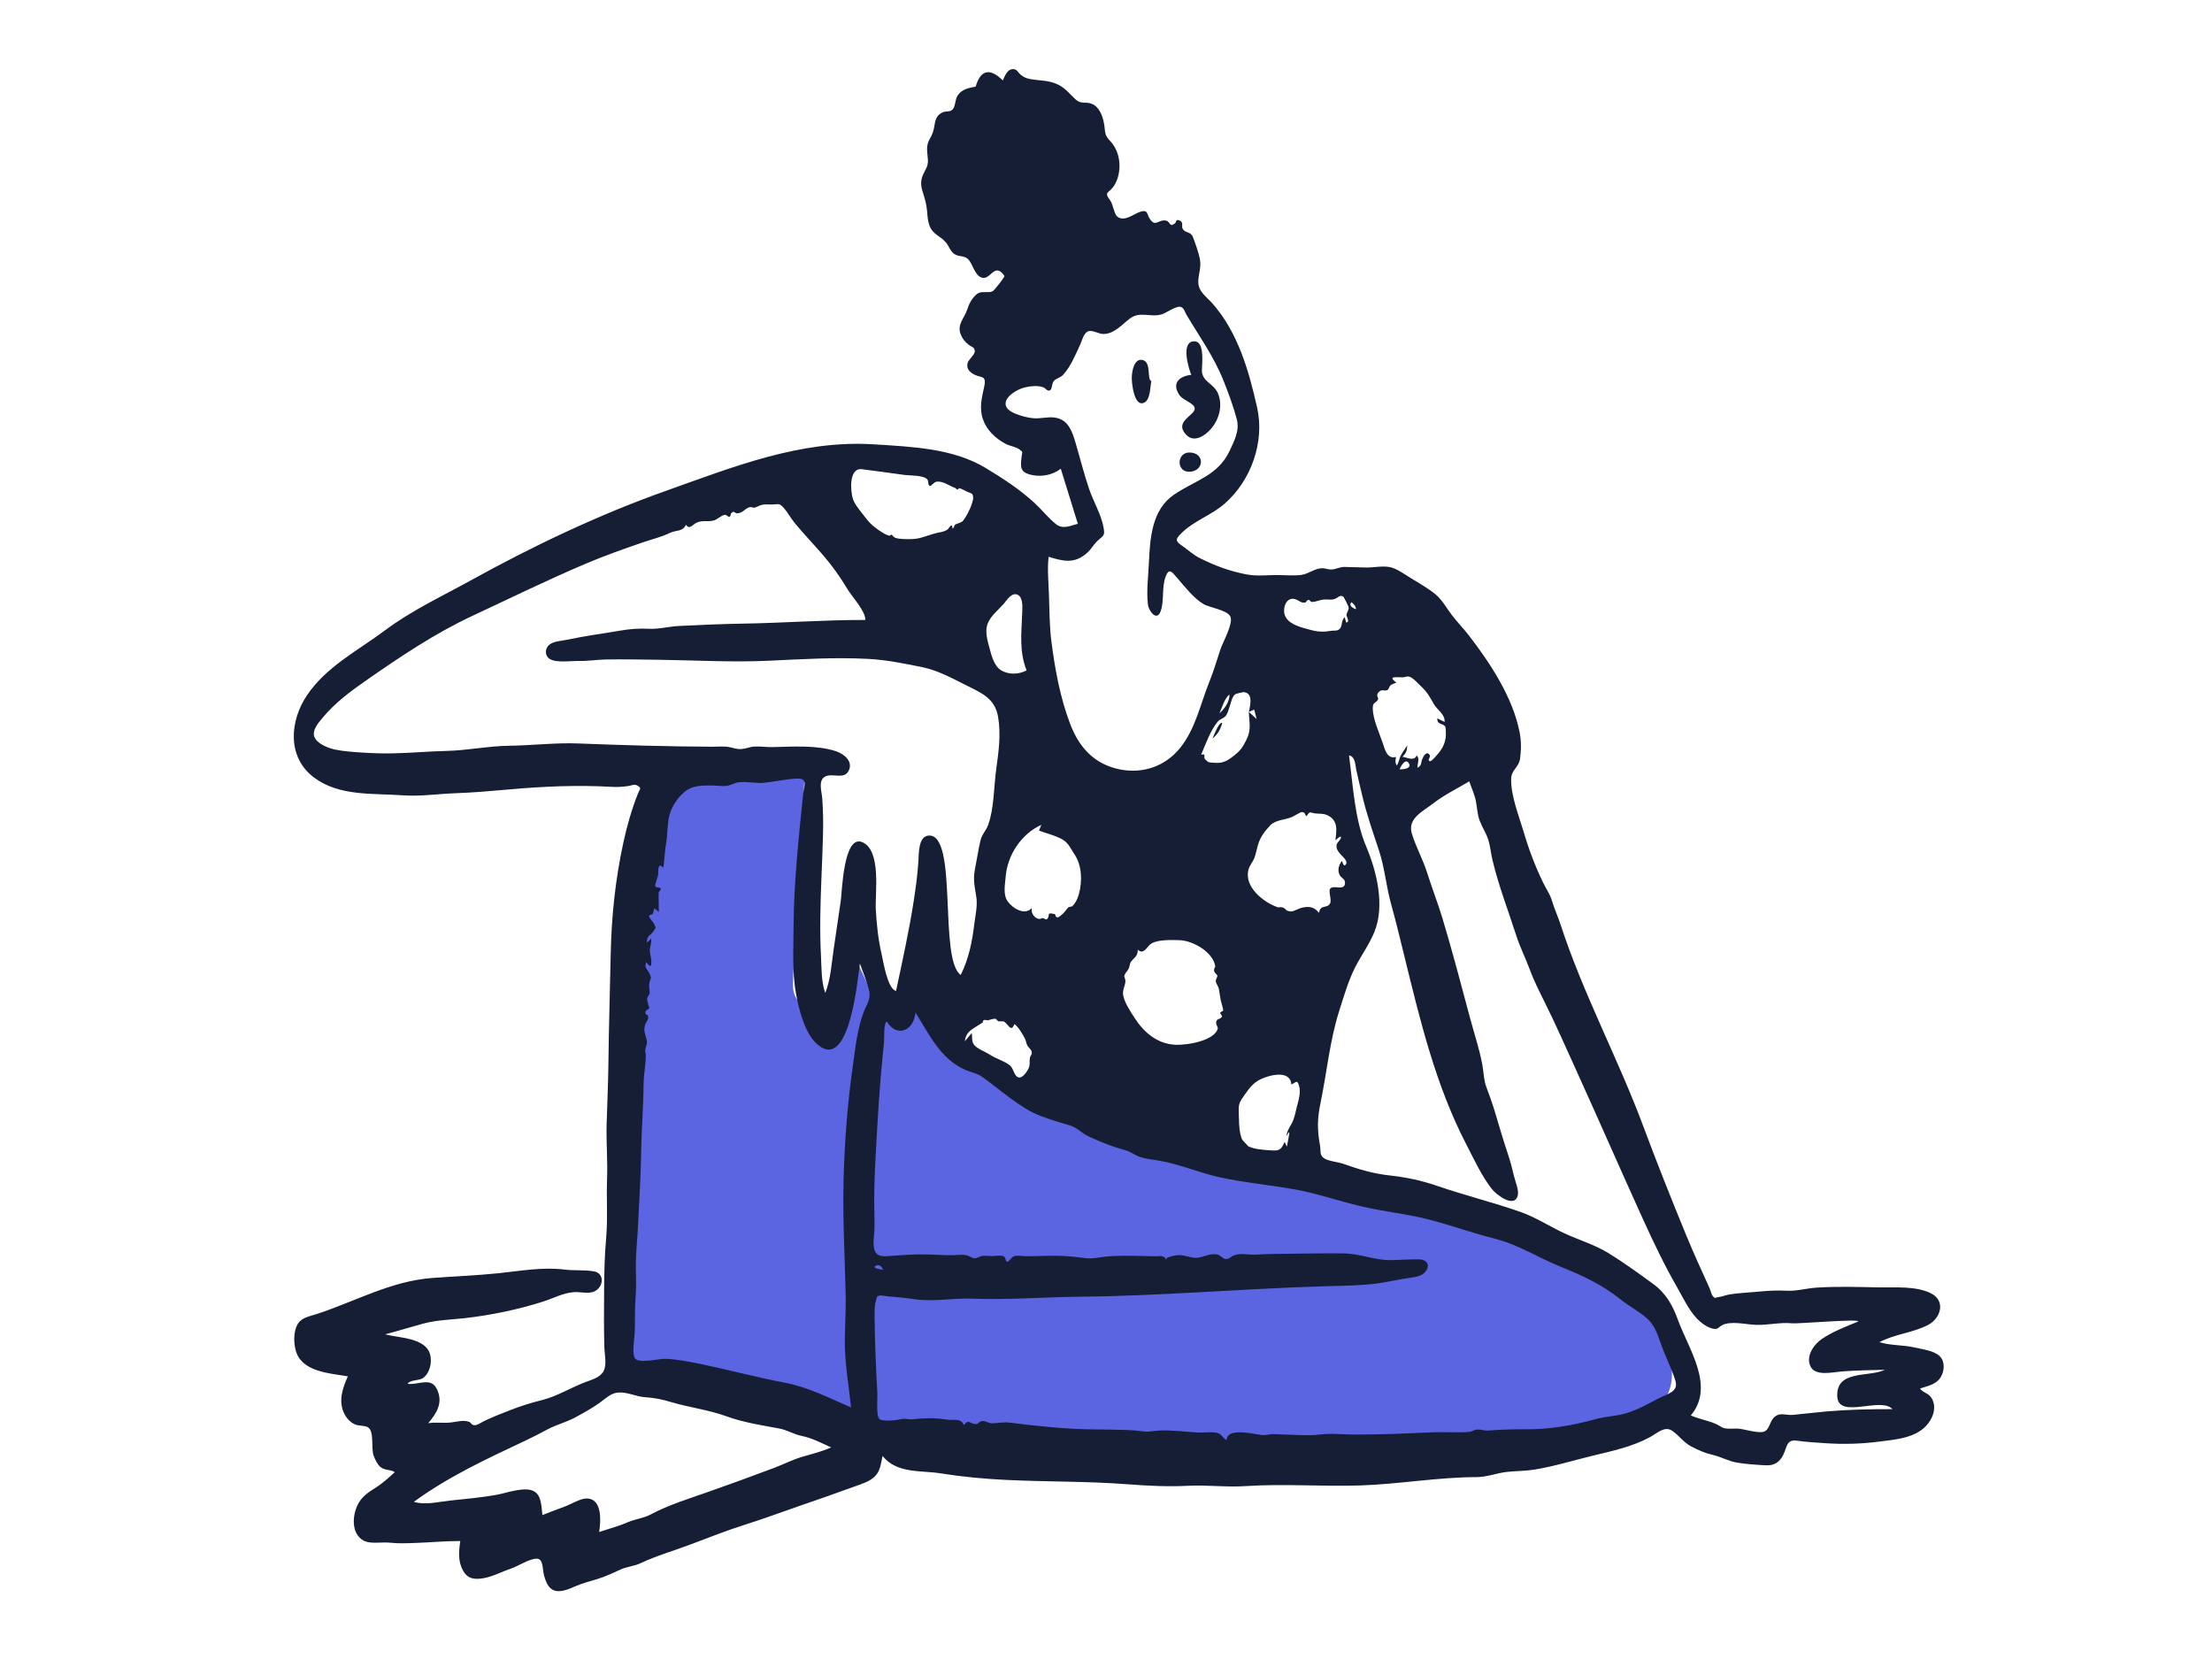 <svg xmlns="http://www.w3.org/2000/svg" viewBox="0 0 1024 768" version="1.1"><g id="react-group-118" stroke="none" stroke-width="1" fill="white" fill-rule="evenodd"><g id="react-group-119"><rect id="react-rect-121" x="0" y="0" width="1024" height="768"></rect><path d="M281.53,633.818 C281.649,593.193 282.43,552.554 283.801,511.952 C284.819,481.861 286.123,451.747 288.646,421.738 C289.645,409.851 290.807,397.952 292.636,386.159 C293.769,378.858 294.81,370.902 297.891,364.103 C298.9,361.878 299.874,360.432 302.02,359.293 C309.956,355.082 320.829,354.462 329.578,353.574 C343.922,352.116 358.441,351.697 372.855,351.993 C372.01,367.498 371.166,383.002 370.322,398.505 C369.672,410.445 369.021,422.387 368.371,434.327 C367.961,441.863 366.971,449.615 367.127,457.163 C367.254,463.313 374.486,469.199 378.162,474 C382.671,460.207 387.18,446.414 391.69,432.622 C394.074,438.777 396.622,444.88 399.394,450.87 C401.223,454.822 403.085,458.889 405.51,462.521 C407.726,465.839 408.375,466.307 412.226,465.74 C416.862,465.06 420.382,463.685 423.122,467.13 C425.551,470.185 427.813,473.301 430.449,476.202 C459.556,508.214 504.41,528.096 545.971,537.09 C570.45,542.385 595.144,546.687 619.613,552.087 C656.973,560.333 695.347,568.465 731.03,582.559 C736.622,584.769 742.275,587.141 747.377,590.356 C753.003,593.899 757.021,599.26 760.914,604.567 C770.426,617.538 781.577,638.811 766.906,652.347 C755.659,662.726 738.086,663.768 723.475,664.936 C708.372,666.144 693.216,666.732 678.075,667.225 C636.835,668.564 595.556,668.855 554.297,668.894 C516.6,668.923 478.897,668.71 441.207,667.989 C424.108,667.662 407.631,668.058 391.086,663.67 C357.224,654.692 323.459,645.343 289.68,636.059 C286.964,635.313 284.247,634.567 281.53,633.818" id="react-path-122" fill="#5b64e1"></path><g id="react-group-120" transform="translate(136, 32)" fill="#151E34"><path d="M489.631,246.773 C488.049,248.417 490.613,249.683 491.767,250.042 C491.581,248.456 490.816,247.739 489.631,246.773 L489.631,246.773 Z M272.801,555.823 C272.191,554.385 271.281,553.202 269.618,553.881 C266.868,555.002 272.431,555.808 272.801,555.823 L272.801,555.823 Z M511.891,324.111 C513.028,324.252 517.677,323.961 516.24,321.431 C514.574,318.499 512.284,323.203 511.891,324.111 L511.891,324.111 Z M428.524,298.172 C430.968,296.077 433.158,292.874 433.184,289.546 C430.88,291.075 429.649,295.807 428.524,298.172 L428.524,298.172 Z M487.131,256.108 C489.167,256.211 487.304,253.345 487.324,252.774 C487.366,251.549 488.512,250.497 488.326,249.044 C488.319,248.985 486.267,244.391 485.726,244.099 C484.203,243.279 483.318,244.782 481.951,245.247 C479.927,245.936 478.939,245.328 476.766,245.54 C474.851,245.727 473.238,246.659 471.236,246.658 C470.761,246.658 470.235,245.65 469.689,245.706 C468.838,245.793 468.757,246.878 468.155,246.932 C466.04,247.12 465.917,246.28 463.944,245.491 C460.665,244.179 458.364,247.231 458.438,250.838 C458.535,255.616 463.519,257.569 467.338,258.667 C472.263,260.082 474.999,260.935 480.003,260.044 C481.45,259.785 482.92,260.246 484.062,259.248 C485.597,257.906 484.783,255.075 486.535,253.767 C486.734,254.547 486.932,255.328 487.131,256.108 L487.131,256.108 Z M313.862,446.209 C314.271,449.331 313.413,450.939 316.442,453.031 C318.23,454.267 320.478,455.08 322.372,456.318 C325.115,458.111 329.226,459.263 331.659,461.325 C333.204,462.634 333.479,466.34 335.621,466.789 C337.444,467.17 339.617,463.876 340.242,462.393 C340.934,460.75 340.472,459.397 340.753,457.756 C340.942,456.655 341.766,456.426 341.621,455.132 C341.47,453.775 340.154,453.058 339.582,451.981 C339.07,451.016 338.915,449.647 338.514,448.885 C337.567,447.092 335.466,443.283 333.593,442.096 C332.015,446.238 330.819,442.041 328.631,440.825 C327.815,440.803 326.998,440.795 326.182,440.804 C325.759,440.401 325.328,440.006 324.891,439.62 C323.882,439.526 322.22,440.065 321.31,440.346 C320.81,440.232 320.303,440.165 319.789,440.146 C319.107,440.345 318.836,440.725 318.98,441.285 C319.277,441.149 317.629,442.149 317.472,442.256 C314.219,444.466 311.235,445.348 310.632,450.049 C311.709,448.77 312.786,447.489 313.862,446.209 L313.862,446.209 Z M339.232,278.355 C335.754,269.341 336.858,261.399 337.194,251.964 C337.273,249.749 337.745,244.997 335.43,243.527 C332.541,241.694 330.137,245.84 328.628,247.556 C326.038,250.501 322.423,253.205 321.096,257.027 C319.924,260.399 321.133,264.536 322.027,267.877 C322.991,271.477 324.183,276.317 327.46,278.311 C330.96,280.44 335.705,280.231 339.232,278.355 L339.232,278.355 Z M461.836,470.061 C461.335,463.152 451.726,465.573 447.405,467.703 C444.174,469.296 442.366,471.725 440.331,474.613 C438.021,477.892 437.264,478.808 437.448,482.706 C437.617,486.262 437.419,489.839 438.31,493.377 C438.762,495.173 438.863,495.49 440.055,496.727 C440.052,496.724 442.119,498.783 441.544,498.454 C444.21,499.976 448.186,500.231 451.318,500.467 C455.795,500.803 456.872,500.864 458.689,496.609 C459.038,497.35 459.388,498.09 459.736,498.831 C459.848,498.307 461.092,492.092 460.805,492.153 C460.303,492.261 459.764,493.707 459.518,494.075 C459.674,491.212 461.712,489.072 462.699,486.519 C463.608,484.172 463.981,481.514 464.682,479.086 C465.36,476.736 466.119,473.467 465.463,471.028 C464.591,467.789 464.316,468.711 461.836,470.061 L461.836,470.061 Z M519.85,317.765 C521.411,319.236 520.02,321.615 520.223,323.437 C522.345,322.136 521.609,321.439 522.431,319.322 C522.96,317.959 524.52,315.351 525.882,317.585 C526.455,318.524 524.561,319.814 525.843,320.366 C526.597,320.69 528.603,318.166 528.97,317.769 C531.499,315.031 533.117,312.232 533.326,308.498 C533.384,307.476 533.369,304.926 533.006,304.339 C531.955,302.645 529.159,303.647 529.399,300.55 C530.512,301.104 531.625,301.657 532.738,302.211 C533.084,298.728 529.325,296.667 527.754,293.903 C525.964,290.754 524.802,288.463 521.886,285.754 C520.54,284.503 518.35,281.926 516.602,281.324 C515.243,280.856 514.692,281.547 513.321,281.56 C510.455,281.587 506.147,280.812 510.414,283.992 C509.547,284.399 508.408,284.652 507.669,285.293 C507.121,285.768 506.916,287.125 506.274,287.45 C504.888,288.15 503.851,286.784 502.286,288.339 C500.639,289.978 502.325,291.011 501.958,291.733 C500.903,293.81 499.451,292.777 499.498,295.943 C499.575,301.163 502.581,307.342 504.199,312.22 C505.15,315.087 506.213,319.57 510.224,318.395 C510.072,319.775 509.723,321.113 510.619,322.344 C511.456,321.359 511.756,319.197 512.32,318.04 C513.152,316.336 514.506,314.69 515.462,313.033 C515.322,315.652 515.038,316.38 513.258,318.363 C515.6,318.65 518.485,320.527 519.85,317.765 L519.85,317.765 Z M348.491,393.627 C350.639,392 347.818,390.185 352.056,391.108 C353.137,391.344 352.051,392.608 353.683,392.654 C354.299,392.671 355.81,391.155 356.237,390.799 C356.628,390.473 358.384,388.106 358.666,387.953 C358.194,388.207 360.798,387.198 359.985,387.853 C361.536,386.604 362.717,384.55 363.414,382.053 C365.124,375.932 364.88,368.618 361.335,363.36 C359.849,361.156 358.663,358.466 356.424,356.987 C353.387,354.981 348.367,353.788 344.975,352.514 L346.073,349.843 C336.761,354.052 330.339,363.877 329.555,373.859 C329.273,377.45 328.25,382.01 330.437,385.193 C332.719,388.516 338.474,392.009 341.652,388.318 C341.169,390.375 342.586,392.835 344.76,393.363 C345.582,393.563 346.358,392.966 346.722,393.019 C347.185,393.085 348.162,393.693 348.491,393.627 L348.491,393.627 Z M263.011,185.217 C256.754,184.472 257.724,195.774 258.898,199.168 C259.844,201.906 263.235,205.716 265.029,208.101 C267.167,210.942 270.019,213.063 273.052,214.876 C274.092,215.497 274.853,215.696 275.75,216.043 C276.069,215.726 276.45,215.561 276.895,215.547 C277.286,216.199 277.84,216.687 278.556,217.01 C280.831,217.718 284.596,217.61 286.857,217.515 C290.501,217.361 294.756,215.264 298.381,214.565 C300.075,214.238 301.018,214.106 302.516,213.226 C303.271,212.783 304.749,209.368 304.96,212.722 C305.894,212.147 305.599,211.201 306.282,210.78 C306.934,210.378 309.019,209.991 309.796,209.106 C310.88,207.872 312.321,205.057 313.075,203.371 C313.56,202.289 314.588,199.501 314.507,198.375 C314.335,195.99 313.566,196.539 311.528,195.551 C310.166,194.891 309.382,194.338 308.021,193.973 C307.863,193.931 307.485,194.744 307.218,194.674 C306.751,194.553 306.563,194.015 306.236,193.91 C303.75,193.104 300.816,190.715 297.742,190.946 C296.415,191.046 295.172,193.068 294.49,192.965 C293.442,192.806 293.965,190.654 293.234,189.874 C291.369,187.888 285.147,188.209 282.731,187.865 C276.164,186.929 269.59,186.056 263.011,185.217 L263.011,185.217 Z M482.19,357.004 C482.789,352.315 483.527,347.658 478.385,345.35 C476.455,344.484 474.849,344.797 472.87,344.562 C470.299,344.256 470.673,343.149 468.765,345.908 C467.71,344.553 468.411,344.113 466.684,343.952 C465.971,343.886 462.86,345.91 462.051,346.241 C458.676,347.622 454.378,347.494 451.832,350.279 C449.358,352.986 447.357,355.588 446.314,359.281 C445.788,361.141 445.442,363.068 444.792,364.894 C444.089,366.869 442.508,368.571 441.967,370.546 C439.764,378.586 449.129,385.924 455.707,388.057 C456.554,387.883 457.385,387.938 458.2,388.22 C458.774,388.599 459.288,389.046 459.744,389.561 C461.814,390.21 462.306,389.996 464.412,389.046 C467.884,387.481 471.94,386.948 474.568,390.61 C475.379,386.348 478.338,388.884 479.761,386.139 C480.547,384.625 478.83,380.431 479.825,379.34 C481.514,377.487 486.782,380.782 486.646,376.454 C486.596,374.877 484.804,374.355 484.183,373.109 C483.068,370.872 483.687,368.504 485.237,366.538 C485.382,366.877 485.943,369.106 486.686,368.516 C488.656,366.949 485.417,364.481 484.71,363.626 C483.545,362.217 482.485,361.141 482.745,359.174 C482.906,357.954 484.863,356.685 484.793,355.499 C484.739,354.596 482.321,356.899 482.19,357.004 L482.19,357.004 Z M390.691,407.629 C390.824,410.916 388.724,411.345 387.341,413.606 C386.965,414.222 386.94,415.697 386.414,416.6 C385.432,418.293 384.749,418.398 384.434,420.047 C384.469,419.863 384.96,421.681 384.972,421.888 C385.107,424.208 383.494,426.063 383.938,428.614 C384.561,432.203 387.288,436.2 389.211,439.185 C393.558,445.933 399.635,451.164 407.96,451.641 C413.52,451.96 426.601,449.737 427.793,443.924 C427.479,443.25 427.213,442.556 426.996,441.842 C426.868,440.809 427.251,440.104 428.145,439.727 C428.831,439.546 429.368,439.165 429.755,438.582 C429.567,437.991 429.257,437.471 428.827,437.023 C428.981,436.245 430.292,436.207 430.271,435.705 C430.232,434.771 429.41,432.43 429.19,431.365 C428.808,429.525 428.599,427.773 428.264,425.921 C427.992,424.423 427.073,423.683 426.837,422.309 C426.675,421.372 427.627,420.522 427.546,419.528 C426.92,418.967 426.411,418.313 426.021,417.566 C425.977,416.79 426.168,416.07 426.594,415.407 C425.66,408.87 416.41,403.379 409.83,403.229 C406.295,403.148 400.259,402.894 397.08,404.741 C394.955,405.975 393.53,410.352 390.691,407.629 L390.691,407.629 Z M248.782,638.044 C244.135,635.949 239.973,633.717 234.996,632.7 C231.404,631.965 228.32,629.947 224.71,629.289 C216.713,627.831 208.076,626.486 200.406,623.682 C192.182,620.674 183.226,619.597 174.797,617.097 C170.647,615.866 167.025,615.059 162.733,614.821 C158.551,614.59 154.252,612.258 150.072,612.652 C146.578,612.982 144.086,615.666 141.352,617.579 C137.807,620.06 133.941,622.199 130.131,624.248 C126.088,626.423 121.584,627.513 117.594,629.634 C114.281,631.394 111.027,633.112 107.611,634.726 C89.462,643.302 71.937,651.313 55.57,663.245 C60.848,664.851 66.852,663.25 72.097,662.684 C79.552,661.878 86.98,661.273 94.361,659.892 C98.68,659.085 107.11,656.004 111.234,658.372 C114.858,660.452 114.58,665.792 115.1,669.364 C118.521,668.044 121.927,666.69 125.378,665.45 C128.092,664.475 132.496,661.794 135.262,661.7 C142.967,661.439 142.125,672.252 141.375,677.214 C145.877,675.685 150.158,674.618 154.522,672.724 C158.02,671.205 161.883,670.87 165.281,669.059 C173.724,664.559 183.092,661.739 192.132,658.545 C202.331,654.94 212.508,651.268 222.62,647.422 C226.776,645.841 230.875,643.754 235.127,642.472 C239.705,641.091 244.392,640.053 248.782,638.044 L248.782,638.044 Z M349.413,225.744 C348.767,231.826 349.433,237.959 349.619,244.048 C349.837,251.178 349.846,258.232 350.769,265.32 C352.435,278.107 354.78,290.897 359.358,302.996 C363.526,314.016 370.56,321.808 382.472,324.19 C393.174,326.329 403.604,322.66 410.415,314.109 C417.48,305.242 419.65,294.043 423.787,283.766 C425.81,278.741 427.308,273.688 428.995,268.546 C430.007,265.466 435.023,256.624 433.588,253.46 C432.187,250.371 423.92,249.315 421.058,247.598 C416.511,244.869 412.306,239.398 408.836,235.4 C406.511,232.721 405.153,230.74 403.585,234.99 C401.7,240.097 403.066,245.997 401.307,250.951 C399.576,255.822 395.798,251.017 395.41,247.842 C394.666,241.746 395.561,234.821 395.849,228.694 C396.386,217.276 397.135,204.07 407.431,197.03 C417.189,190.358 427.78,188.282 433.198,176.763 C435.37,172.145 437.923,167.307 436.566,162.14 C434.998,156.177 432.677,149.941 430.394,144.21 C426.008,133.204 419.139,123.621 413.134,113.516 C412.323,112.153 412.153,110.406 410.381,110.021 C408.377,109.585 403.699,112.994 401.756,113.544 C396.465,115.04 391.737,111.936 387.069,115.449 C383.323,118.269 380.147,122.327 375.093,122.622 C372.917,122.749 369.964,120.806 368.089,121.27 C365.7,121.861 365.009,125.426 364.088,127.429 C361.973,132.025 359.613,137.784 356.125,141.541 C354.941,142.816 352.849,143.21 351.838,144.397 C350.661,145.776 351.315,148.576 349.629,148.827 C348.652,148.972 347.872,147.647 347.05,147.331 C345.653,146.793 344.283,146.69 342.788,146.734 C340.022,146.815 337.152,147.483 334.721,148.807 C329.068,151.885 326.979,156.566 333.773,159.381 C336.496,160.51 339.453,161.35 342.399,161.612 C345.632,161.899 348.903,160.89 352.1,161.284 C358.265,162.043 360.161,167.199 361.757,172.497 C363.951,179.785 365.724,187.164 368.188,194.376 C370.201,200.268 373.858,206.257 374.914,212.412 C375.563,216.193 374.713,215.911 372.189,218.249 C370.266,220.029 369.11,222.366 367.027,224.152 C361.219,229.131 356.158,227.804 349.413,225.744 L349.413,225.744 Z M724.289,579.727 C724.112,578.428 696.583,580.912 693.455,580.59 C688.111,580.04 682.422,581.503 676.897,581.316 C672.013,581.15 664.968,579.253 660.936,581.624 C659.441,582.503 659.404,583.541 657.044,583.093 C654.851,582.677 652.541,581.127 650.899,579.69 C646.33,575.692 643.538,569.402 640.55,564.217 C634.569,553.841 629.447,543.09 624.483,532.178 C614.258,509.703 604.42,487.1 594.206,464.62 C589.154,453.501 584.283,442.362 578.834,431.449 C576.509,426.791 573.956,421.682 572.166,416.803 C570.215,411.482 567.65,406.487 565.901,401.032 C562.194,389.479 557.764,378.098 554.926,366.217 C554.207,363.209 553.94,360.059 553.074,357.094 C552.15,353.927 550.263,351.219 549.08,348.153 C547.874,345.029 547.871,342.241 547.271,339.048 C546.672,335.866 545.21,332.764 544.157,329.716 C538.736,332.985 532.563,335.96 527.574,339.845 C522.667,343.668 515.507,346.87 517.561,353.781 C519.429,360.067 522.737,365.847 524.705,372.125 C526.913,379.168 529.625,386.053 531.756,393.112 C536.329,408.267 540.332,423.6 544.427,438.891 C546.351,446.075 548.755,453.273 550.165,460.58 C550.899,464.381 550.779,467.78 552.161,471.462 C553.511,475.061 554.791,478.582 555.9,482.267 C557.874,488.826 559.758,495.399 561.942,501.89 C563.124,505.403 564.069,508.955 564.909,512.564 C565.418,514.745 567.149,518.94 566.662,521.198 C565.264,527.7 556.664,521.075 554.606,518.421 C549.831,512.265 546.406,504.734 542.83,497.841 C528.472,470.163 521.412,440.31 514.009,410.18 C512.063,402.259 510.184,394.409 507.997,386.57 C505.705,378.356 505.038,369.768 502.333,361.6 C499.538,353.161 496.687,345.028 494.634,336.345 C493.685,332.325 492.681,328.307 491.838,324.264 C491.388,322.105 491.369,318.134 488.494,317.704 C490.345,331.252 491.029,347.124 496.428,359.83 C501.322,371.354 505.212,387.143 500.264,399.378 C497.885,405.262 494.121,410.287 491.291,415.892 C488.126,422.159 486.064,429.354 483.943,436.032 C479.551,449.86 478.255,464.403 475.316,478.548 C473.775,485.962 473.745,491.033 475.082,498.328 C475.512,500.677 474.753,502.544 476.731,504.05 C478.721,505.565 483.323,505.871 485.782,506.74 C493.247,509.379 499.665,511.315 507.57,512.18 C515.037,512.998 522.049,514.481 529.161,516.927 C541.977,521.334 555.304,524.628 567.897,529.046 C574.785,531.463 581.428,535.769 588.05,538.857 C594.938,542.07 602.245,544.169 608.738,548.179 C615.733,552.497 622.65,557.512 629.278,562.353 C635.418,566.837 638.361,572.411 640.917,579.389 C645.776,592.655 658.027,609.871 646.711,623.257 C650.678,624.981 655.218,625.666 659.019,627.509 C660.331,628.146 660.722,628.767 662.214,629.133 C664.165,629.612 666.676,629.229 668.674,629.359 C671.564,629.547 677.654,631.626 680.472,630.786 C683.106,630 683.221,626.179 685.113,624.293 C687.919,621.497 690.612,623.3 694.045,622.989 C699.13,622.528 704.196,621.861 709.284,621.417 C719.55,620.522 729.787,620.311 740.087,620.335 C734.725,614.384 715.006,625.215 714.522,614.435 C713.961,601.961 729.186,605.703 736.587,602.105 C729.86,602.303 723.133,602.368 716.419,602.901 C712.345,603.225 704.512,605.175 702.208,600.698 C699.732,595.884 703.716,590.316 707.447,587.802 C712.61,584.324 718.577,582.106 724.289,579.727 L724.289,579.727 Z M163.213,413.402 C161.979,415.862 163.89,416.853 164.756,418.836 C165.952,421.576 164.771,421.031 164.531,423.609 C164.37,425.338 164.842,426.154 164.744,427.773 C164.703,428.462 163.723,429.377 163.608,430.161 C163.401,431.568 164.162,432.216 164.079,433.238 C164.038,433.745 164.694,433.835 164.56,434.57 C164.444,435.211 162.968,435.662 162.881,436.065 C162.381,438.402 163.782,437.232 163.996,438.34 C164.354,440.189 163.314,440.506 162.722,442.207 C161.701,445.14 162.688,446.507 163.319,449.257 C163.853,451.576 163.06,451.592 162.759,453.807 C162.576,455.15 162.964,455.314 162.958,456.563 C162.94,460.877 161.975,465.363 161.935,469.934 C161.84,480.752 160.924,491.413 160.787,502.205 C160.652,512.809 159.88,523.545 159.416,534.282 C159.19,539.517 158.659,544.734 158.43,549.97 C158.163,556.05 158.758,562.101 158.246,568.157 C157.781,573.662 158.06,579.185 157.832,584.705 C157.725,587.324 156.377,595.249 158.097,597.01 C160.331,599.296 169.383,596.862 172.311,597.023 C177.815,597.324 183.618,598.432 189.011,599.568 C201.792,602.26 214.602,605.688 227.388,608.103 C238.049,610.116 248.051,615.237 257.974,619.571 C257.065,610.455 255.46,601.562 255.163,592.374 C254.897,584.116 255.675,575.901 255.492,567.653 C255.101,550.055 254.104,532.652 254.497,515.057 C254.898,497.165 256.34,478.896 258.831,461.174 C259.976,453.031 260.869,444.356 263.782,436.619 C265.102,433.114 267.251,430.544 266.359,426.688 C265.392,422.512 263.482,418.146 262.07,414.096 C261.032,420.692 257.374,464.645 242.346,451.432 C236.478,446.273 233.761,435.096 232.449,427.772 C230.677,417.871 231.313,407.465 231.359,397.446 C231.451,377.033 233.696,356.208 235.755,335.907 C236.166,331.852 238.214,328.226 233.012,328.42 C228.135,328.603 223.123,329.758 218.273,330.327 C214.075,330.819 209.86,329.621 205.86,330.157 C204.026,330.403 202.404,331.489 200.552,331.764 C198.215,332.111 195.773,331.603 193.42,331.606 C189.455,331.611 184.858,331.59 181.567,334.057 C178.11,336.648 175.146,340.936 173.985,345.082 C172.825,349.229 173.135,353.896 172.401,358.038 C171.782,361.529 171.65,365.837 171.071,369.802 C168.562,366.658 168.723,371.196 168.696,372.537 C168.665,374.157 166.922,377.435 167.371,378.385 C167.661,378.998 169.609,378.674 169.774,379.154 C170.113,380.144 168.94,380.562 168.919,381.302 C168.836,384.186 169.001,387.167 168.994,390.075 C168.314,389.555 167.632,389.035 166.951,388.514 C166.593,389.292 166.48,390.306 166.139,391.093 C165.985,391.451 164.547,391.352 164.479,392.056 C164.39,392.975 166.402,394.745 166.79,395.749 C167.485,397.543 167.928,396.835 166.75,398.769 C165.394,400.996 163.174,401.12 163.529,404.357 C164.247,403.807 164.873,403.167 165.409,402.438 C165.745,404.37 164.905,406.073 164.803,407.997 C164.736,409.255 166.267,414.276 165.113,415.116 C164.628,415.47 163.331,413.538 163.213,413.402 L163.213,413.402 Z M264.607,254.994 C264.616,250.756 258.429,244.238 256.301,240.691 C252.907,235.032 249.257,229.909 244.942,224.908 C240.607,219.884 235.979,215.095 231.775,209.961 C230.035,207.838 228.744,205.358 226.97,203.279 C224.753,200.683 224.285,201.481 221.539,201.55 C219.451,201.603 218.089,201.248 216.159,201.868 C215.134,202.197 214.47,202.686 213.369,202.989 C212.68,203.18 211.771,202.511 210.846,202.834 C208.558,203.631 207.78,205.671 205.019,205.629 C204.688,205.624 203.628,204.839 203.475,204.883 C203.288,204.937 202.43,205.592 202.46,205.585 C202.276,205.627 202.329,206.926 201.839,207.151 C201.001,207.537 200.407,206.243 199.644,206.327 C197.716,206.539 196.282,208.529 194.149,209.011 C191.409,209.63 189.039,208.727 186.422,210.002 C184.331,211.02 183.274,213.336 181.535,210.942 C179.96,214.286 177.061,213.273 174.165,214.682 C170.127,216.647 165.75,217.643 161.45,219.127 C152.603,222.18 143.694,225.308 135.07,228.983 C117.181,236.607 99.857,245.061 82.368,253.257 C65.264,261.273 49.444,271.902 34.051,282.602 C26.504,287.847 19.001,293.357 13.114,300.54 C11.33,302.716 8.351,306.096 9.553,309.158 C10.825,312.396 16.201,314.406 19.241,315.027 C23.227,315.843 27.609,316.116 31.667,316.387 C36.048,316.681 40.754,316.826 45.09,316.767 C53.636,316.649 62.018,315.816 70.604,315.627 C80.371,315.411 89.946,313.351 99.693,313.229 C110.408,313.095 121.001,311.752 131.732,312.171 C152.416,312.981 173.082,313.578 193.827,313.678 C196.408,313.69 198.939,313.379 201.474,313.829 C203.531,314.193 205.017,314.913 207.223,314.755 C209.278,314.608 211.183,313.709 213.277,313.6 C216.027,313.457 218.844,313.91 221.608,313.853 C230.94,313.662 242.008,312.814 251.004,315.765 C254.577,316.938 259.069,320.353 256.891,324.779 C254.737,329.155 249.235,325.588 245.829,327.577 C242.656,329.43 244.416,334.486 244.64,337.509 C245.063,343.237 245.14,348.935 244.989,354.675 C244.656,367.351 243.884,380.012 243.736,392.692 C243.665,398.851 243.753,405.008 244.078,411.159 C244.365,416.588 244.174,422.497 246.03,427.678 C248.615,421.209 248.93,414.067 249.955,407.25 C251.065,399.875 252.15,392.5 253.205,385.116 C253.832,380.73 254.483,354.388 263.066,357.829 C272.19,361.486 269.018,381.751 269.432,389.037 C269.823,395.914 270.526,402.765 272.084,409.484 C272.809,412.607 274.801,425.869 278.805,426.726 C281.742,412.847 284.847,398.99 287.006,384.962 C287.959,378.77 288.8,372.531 289.18,366.275 C289.378,363.019 289.137,355.192 293.844,354.813 C307.68,353.698 298.398,411.995 308.737,419.329 C312.561,411.722 314.056,403.789 315.094,395.356 C315.566,391.517 316.576,387.195 315.979,383.345 C315.196,378.308 314.346,375.22 315.398,370.015 C316.258,365.754 316.877,361.379 317.871,357.155 C318.588,354.111 320.459,352.625 321.446,349.88 C324.227,342.151 324.048,332.367 325.157,324.254 C326.28,316.037 327.464,307.959 326.008,299.67 C324.567,291.461 318.562,288.851 311.735,285.462 C304.856,282.048 298.219,278.296 290.665,276.79 C282.183,275.1 274.399,273.46 265.717,273.011 C250.395,272.22 235.379,273.138 220.126,273.864 C203.166,274.672 186.189,273.665 169.238,273.432 C160.998,273.319 152.603,273.16 144.377,273.294 C140.255,273.362 136.256,274.077 132.107,273.973 C128.572,273.885 121.662,274.975 118.568,273.095 C116.14,271.62 116.143,268.352 118.193,266.551 C120.224,264.766 124.207,264.672 126.743,264.121 C134.848,262.362 142.927,261.352 151.09,259.94 C155.791,259.127 159.735,258.857 164.446,259.086 C169.021,259.31 173.687,258.002 178.313,257.78 C188.116,257.312 197.976,256.848 207.784,256.695 C226.792,256.399 245.581,254.948 264.607,254.994 L264.607,254.994 Z M274.526,440.919 C272.997,441.509 273.386,448.814 273.247,450.273 C272.834,454.642 272.381,459.006 271.992,463.377 C271.094,473.468 270.418,483.581 269.866,493.696 C269.315,503.812 268.661,513.96 268.694,524.094 C268.709,528.408 268.902,532.718 268.815,537.032 C268.75,540.257 267.331,546.291 270.083,548.582 C271.929,550.119 275.545,549.427 277.702,549.285 C281.964,549.006 286.237,548.721 290.51,548.689 C295.446,548.651 300.348,549.182 305.287,549.053 C307.182,549.004 309.298,548.688 311.174,549.045 C312.533,549.306 314.016,550.478 315.291,550.529 C316.229,550.567 317.442,549.636 318.479,549.453 C320.093,549.168 321.987,549.498 323.629,549.478 C324.797,549.464 327.613,548.936 328.687,549.626 C329.734,550.298 329.331,551.829 330.288,552.168 C330.652,552.297 332.73,549.829 333.086,549.673 C334.677,548.979 336.997,549.519 338.674,549.538 C343.502,549.592 348.333,549.287 353.163,549.333 C357.871,549.377 362.412,549.925 366.931,550.472 C369.919,550.834 373.35,549.927 376.522,549.661 C381.593,549.236 386.686,549.315 391.77,549.417 C394.322,549.468 396.876,549.508 399.428,549.571 C400.032,549.586 401.228,549.351 401.811,549.525 C404.153,550.228 402.667,550.269 404.322,551.338 C402.151,549.935 409.18,549.021 409.585,549.018 C412.775,548.994 415.698,550.561 418.353,550.254 C421.229,549.922 424.165,548.145 427.329,548.696 C428.808,548.954 430.036,550.608 431.135,550.798 C432.911,551.105 433.518,549.822 435.147,549.18 C438.397,547.898 442.168,549.015 445.561,548.793 C450.324,548.482 454.91,548.471 459.691,548.407 C468.414,548.292 477.136,548.148 485.86,548.233 C493.893,548.311 500.347,551.532 508.336,551.357 C512.526,551.266 516.787,550.9 520.971,551.001 C524.564,551.086 526.399,553.764 523.683,556.91 C521.847,559.037 518.475,559.262 515.886,559.651 C512.043,560.23 508.269,561.062 504.439,561.704 C495.332,563.23 485.8,563.183 476.588,563.46 C439.019,564.591 401.442,567.931 363.85,568.284 C347.344,568.439 330.661,569.829 314.207,569.181 C305.028,568.819 296.055,570.792 286.805,569.374 C282.905,568.776 279.071,568.413 275.139,568.132 C274.627,568.096 271.624,567.515 271.057,567.773 C269.382,568.536 270.317,567.839 269.614,569.776 C268.461,572.958 268.942,578.033 268.948,581.421 C268.96,586.82 269.223,592.23 269.404,597.626 C269.579,602.796 269.866,607.962 270.174,613.127 C270.301,615.264 269.46,623.299 271.108,624.892 C272.383,626.126 278.348,625.542 279.962,625.197 C281.898,624.783 282.079,624.681 284.175,624.927 C285.721,625.109 286.271,625.064 287.819,624.897 C292.252,624.418 297.329,624.333 301.78,625.134 C305.234,625.755 308.862,624.116 310.184,627.749 C312.419,625.013 312.368,626.589 314.824,627.139 C317.354,627.704 316.579,626.07 318.723,625.845 C320.234,625.687 321.582,626.881 323.216,626.892 C325.915,626.909 328.343,626.196 331.229,626.556 C343.971,628.146 356.893,629.575 369.742,629.693 C375.073,629.743 380.341,629.825 385.643,629.987 C388.348,630.069 390.906,630.351 393.566,630.67 C396.073,630.972 398.043,630.369 400.649,630.237 C406.412,629.943 412.458,630.821 418.222,631.136 C420.932,631.284 424.326,630.818 426.925,631.174 C429.537,631.531 429.734,633.515 431.811,634.665 C432.139,628.228 445.6,632.351 449.104,632.359 C450.48,632.363 452.161,631.777 453.822,631.883 C456.571,632.06 459.339,632.105 462.092,632.202 C466.482,632.356 470.725,632.622 474.895,632.09 C480.343,631.396 486.26,632.136 491.763,632.102 C497.755,632.064 503.748,631.983 509.737,631.787 C515.805,631.588 521.862,631.217 527.929,631.022 C533.199,630.852 538.79,631.277 543.985,630.891 C545.332,630.791 546.62,629.804 547.824,629.753 C549.493,629.682 551.362,630.399 553.288,630.234 C559.359,629.716 565.016,629.631 571.152,629.652 C581.678,629.688 592.614,627.744 602.706,624.956 C607.358,623.671 612.193,623.601 616.812,622.223 C622.144,620.631 627.027,617.856 631.934,615.288 C635.777,613.276 641.18,612.34 639.615,607.253 C637.945,601.822 635.278,596.556 633.29,591.221 C631.562,586.583 630.46,582.064 626.714,578.575 C623.012,575.127 618.283,572.812 614.339,569.633 C605.743,562.705 596.77,558.562 586.591,554.459 C576.331,550.323 566.971,544.224 556.193,541.474 C546.185,538.92 536.543,535.496 526.737,532.879 C516.008,530.016 504.944,528.978 494.123,526.433 C483.752,523.993 473.57,520.405 463.062,518.547 C451.693,516.538 440.219,515.504 428.892,513.052 C419.289,510.974 410.127,506.903 400.474,505.279 C397.654,504.804 394.605,504.514 391.876,503.628 C389.324,502.799 387.498,501.121 384.918,500.441 C378.962,498.872 373.786,496.733 368.147,494.183 C365.776,493.11 364.462,491.792 362.407,490.462 C359.956,488.877 356.817,488.314 354.066,487.44 C348.767,485.757 343.489,484.102 338.735,481.147 C333.807,478.085 329.28,474.623 324.744,471.045 C322.823,469.53 320.769,468.009 318.8,466.592 C316.374,464.847 313.885,464.531 311.166,463.391 C299.373,458.443 294.209,446.827 287.785,436.72 C287.182,444.905 279.351,448.703 274.526,440.919 L274.526,440.919 Z M442.129,297.544 C442.942,293.878 444.101,288.617 439.532,288.412 C439.238,288.399 436.211,289.155 435.899,289.356 C434.342,290.357 433.753,293.696 433.159,295.317 C432.636,296.747 432.273,298.651 431.111,299.731 C429.965,300.798 428.768,300.824 427.698,302.102 C424.443,305.991 422.018,312.671 420.049,317.366 C422.72,316.72 420.779,318.512 421.915,319.533 C423.69,321.127 423.137,320.839 425.66,321.086 C430.056,321.516 432.062,320.345 435.499,317.607 C438.414,315.285 439.35,313.764 441.028,310.412 C443.427,305.624 442.257,302.573 442.124,297.541 C443.327,298.648 444.53,299.755 445.733,300.863 C445.36,299.412 444.986,297.961 444.613,296.511 L442.129,297.544 Z M315.677,8.07 C318.013,0.074 322.377,-0.517 328.244,5.228 C329.174,3.173 330.275,-0.018 332.98,5.68434189e-13 C334.897,0.013 335.236,1.563 336.522,2.609 C338.074,3.874 339.284,4.318 341.254,4.655 C345.553,5.39 349.548,5.138 353.594,7.06 C357.28,8.81 359.033,11.366 361.871,13.987 C364.526,16.439 366.463,14.851 369.494,16.092 C372.864,17.472 374.371,21.556 375.024,24.865 C375.821,28.913 374.991,30.203 377.805,33.142 C380.459,35.915 381.867,39.446 382.187,43.256 C382.488,46.859 381.693,51.135 379.613,54.173 C377.272,57.595 374.846,56.649 377.894,60.714 C379.428,62.761 379.601,67.118 381.446,68.43 C384.674,70.723 388.842,67.024 391.693,66.093 C395.567,64.828 394.703,66.944 396.402,69.496 C398.913,73.266 400.406,69.376 403.831,70.129 C405.09,70.406 405.459,71.765 405.902,71.928 C407.466,72.508 405.805,72.293 407.592,71.648 C408.78,71.22 407.966,68.916 410.359,70.231 C412.022,71.146 410.77,72.773 411.526,73.951 C413.011,76.267 415.216,74.917 416.314,77.906 C417.406,80.883 418.885,84.831 419.492,88.086 C420.232,92.04 418.495,95.481 418.749,99.222 C419.015,103.129 422.886,105.762 425.294,108.501 C437.103,121.925 442.103,139.581 445.955,156.647 C449.536,172.508 443.234,190.464 430.86,201.214 C424.587,206.664 416.75,209.001 410.726,214.999 C408.052,217.661 408.087,218.504 411.273,220.686 C413.883,222.473 416.277,224.75 419.043,226.162 C426.154,229.792 433.083,232.385 441.023,233.909 C445.027,234.678 449.196,234.37 453.247,234.226 C457.464,234.076 462.224,234.674 466.346,234.159 C469.987,233.704 472.867,230.765 476.679,231.077 C478.173,231.199 479.089,231.77 480.61,231.635 C482.607,231.459 484.287,230.402 486.411,230.456 C489.64,230.538 492.835,230.592 495.957,230.71 C499.503,230.842 503.671,229.871 507.2,230.484 C510.549,231.065 514.532,234.077 517.445,235.833 C521.036,237.998 525.347,240.502 528.562,243.147 C531.599,245.647 533.741,249.625 536.11,252.729 C538.615,256.013 541.514,258.947 544.033,262.216 C553.951,275.085 564.398,290.936 567.499,307.138 C568.284,311.238 568.241,315.287 567.65,319.405 C567.121,323.083 563.67,324.481 563.565,328.435 C563.352,336.437 567.186,345.714 569.412,353.298 C571.757,361.283 574.694,369.039 578.331,376.548 C579.739,379.456 581.524,381.86 582.41,384.872 C583.492,388.551 585.14,392.041 586.345,395.752 C596.771,427.851 612.933,457.732 624.714,489.344 C631.045,506.331 637.74,523.172 644.643,539.942 C648.04,548.198 651.72,556.201 655.413,564.331 C655.899,565.399 656.244,567.458 657.09,568.193 C658.519,569.435 657.259,568.728 659.26,568.517 C660.986,568.335 662.778,567.548 664.52,567.256 C668.724,566.55 673.03,566.429 677.27,566.011 C682.142,565.529 686.431,565.278 691.306,565.514 C695.843,565.734 700.309,564.386 704.825,564.087 C714.506,563.446 724.053,563.784 733.727,563.965 C741.265,564.106 750.917,563.21 757.892,566.71 C764.88,570.216 762.469,578.29 756.543,581.365 C749.442,585.05 741.084,585.576 734.027,589.331 C739.323,590.961 745.045,590.541 750.44,591.813 C753.917,592.633 759.292,593.239 761.913,595.777 C764.451,598.236 764.194,602.471 762.519,605.355 C760.433,608.945 756.421,609.565 752.81,610.81 C754.437,612.966 756.966,612.798 758.43,615.639 C760.375,619.418 759.159,623.455 756.777,626.722 C751.608,633.815 741.372,634.414 733.381,635.425 C725.529,636.419 717.283,636.657 709.378,636.119 C704.874,635.812 700.43,635.587 695.982,634.953 C690.865,634.223 691.357,637.808 689.534,641.477 C687.77,645.029 685.224,646.551 681.284,646.332 C677.03,646.094 672.313,645.805 668.099,645.092 C664.064,644.41 660.57,642.327 656.7,641.459 C653.215,640.676 650.448,639.412 647.137,637.717 C643.337,635.772 641.316,632.517 637.99,630.282 C634.576,627.988 631.004,631.592 627.647,633.386 C619.488,637.745 610.534,639.673 601.61,641.816 C592.51,644.002 583.648,646.799 574.393,648.312 C570.086,649.015 565.995,648.921 561.708,649.378 C556.768,649.905 552.486,651.792 547.441,651.802 C529.625,651.839 511.694,655.055 493.87,655.65 C476.225,656.239 458.294,654.779 440.668,655.961 C431.656,656.566 422.934,655.353 413.972,655.819 C404.727,656.301 395.155,655.814 385.929,655.108 C366.783,653.643 348.232,654.024 329.287,653.075 C319.432,652.581 309.384,651.653 299.653,650.088 C290.112,648.554 279.315,650.321 272.567,642.021 C271.825,645.275 271.622,648.649 269.244,651.215 C266.743,653.913 262.714,655.002 259.366,656.231 C250.817,659.368 242.175,662.348 233.567,665.325 C225.408,668.148 217.196,671.205 208.972,673.792 C200.328,676.511 192.105,679.807 183.607,682.999 C175.907,685.891 167.929,688.176 160.509,691.663 C157.448,693.101 154.242,693.22 151.316,694.563 C147.702,696.221 144.345,697.812 140.473,699.008 C137.152,700.034 134.114,700.772 130.9,702.106 C127.718,703.427 123.21,705.721 119.88,703.964 C117.539,702.73 116.62,699.894 115.9,697.526 C114.998,694.565 115.767,689.427 112.261,689.56 C108.797,689.691 103.907,693.025 100.511,694.156 C96.448,695.51 92.289,697.774 88.104,698.541 C83.914,699.308 80.616,699.078 78.418,695.182 C75.944,690.798 76.356,686.152 77.096,681.383 C69.964,681.366 63.358,682.036 56.164,682.28 C52.201,682.415 48.347,682.591 44.395,682.154 C40.828,681.761 35.525,682.879 32.431,681.247 C26.142,677.927 27.078,668.537 30.25,663.402 C32.012,660.551 34.773,658.629 37.579,656.899 C41.098,654.731 43.678,652.272 46.76,649.51 C44.75,648.125 42.136,648.798 40.165,647.148 C38.634,645.868 37.681,643.732 36.982,641.91 C35.679,638.513 37.358,630.72 34.418,628.795 C32.848,627.768 30.067,628.203 28.273,627.379 C25.822,626.254 24.101,624.179 23.045,621.71 C20.667,616.144 22.705,610.35 25.025,605.15 C16.235,603.651 3.349,603.055 0.835,592.876 C0.031,589.625 -0.079,585.861 1.027,582.664 C2.669,577.92 6.493,577.664 10.733,576.273 C28.46,570.455 45.063,561.007 64.162,559.606 C74.392,558.856 84.696,558.461 94.914,557.4 C105.177,556.334 115.071,554.453 125.402,555.73 C129.797,556.273 134.885,555.789 139.089,556.584 C143.154,557.351 143.669,562.146 140.562,564.914 C137.542,567.603 133.162,565.883 129.566,566.185 C124.47,566.612 120.177,569.023 115.419,570.541 C103.744,574.267 90.951,576.911 78.776,578.249 C72.24,578.967 66.067,579.063 59.669,580.806 C53.857,582.39 48.105,584.189 42.273,585.705 C48.645,587.409 60.988,587.219 63.109,594.982 C64.106,598.635 63,603.69 59.788,605.949 C57.923,607.261 53.849,606.662 52.675,608.622 C57.692,609.238 63.414,605.378 66.168,610.898 C69.311,617.197 66.236,622.169 62.215,626.846 C65.768,626.257 69.421,626.928 73.009,626.473 C75.778,626.121 78.364,625.288 80.995,626.155 C82.315,626.59 82.141,627.766 83.808,627.773 C85.02,627.778 86.835,626.46 87.887,625.952 C91.885,624.022 95.942,622.452 100.074,620.841 C105.102,618.881 109.88,617.374 114.898,616.144 C121.827,614.444 128.782,610.081 135.542,607.614 C138.406,606.569 142.088,605.498 143.511,602.516 C144.979,599.44 143.854,594.936 143.764,591.683 C143.509,582.531 143.618,573.366 143.674,564.212 C143.721,556.513 143.906,548.959 144.591,541.29 C145.41,532.113 144.677,522.969 145.028,513.778 C145.351,505.338 144.594,496.918 144.824,488.481 C145.081,479.082 145.551,469.717 145.648,460.307 C145.821,443.404 146.39,426.521 146.717,409.622 C147.053,392.263 148.893,374.897 152.603,357.923 C154.265,350.32 156.435,342.576 159.328,335.352 C160.244,333.064 161.204,332.934 159.002,331.626 C157.696,330.851 156.083,331.717 154.802,331.889 C152.108,332.249 149.703,332.408 146.961,332.247 C131.243,331.326 114.969,332.071 99.308,333.484 C91.163,334.219 82.974,334.919 74.796,335.211 C66.64,335.501 58.484,336.766 50.327,336.168 C36.66,335.167 21.072,336.731 9.359,327.928 C-3.14,318.536 -1.963,301.895 6.108,289.872 C15.015,276.603 29.892,269.043 42.315,259.745 C54.52,250.61 68.866,243.91 82.177,236.553 C110.672,220.802 141.292,206.223 171.972,195.338 C203.186,184.265 234.505,171.535 268.501,173.699 C285.724,174.795 304.993,175.435 320.186,184.586 C328.302,189.476 336.159,194.574 343.132,201.033 C346.417,204.076 349.312,207.826 352.81,210.606 C356.061,213.191 359.25,211.421 362.965,210.471 C360.333,201.978 357.701,193.484 355.069,184.991 C351.435,187.811 346.434,188.883 341.708,187.886 C335.971,186.675 336.436,184.224 336.949,179.315 C337.189,177.038 337.81,177.427 335.834,175.989 C334.214,174.809 331.253,174.423 329.388,173.401 C324.735,170.852 320.702,167.109 318.987,161.97 C317.282,156.86 318.49,152.12 319.606,147.048 C320.947,140.949 317.631,143.499 313.839,140.663 C312.171,139.415 311.573,138.331 311.86,136.27 C312.094,134.597 315.401,132.188 315.253,130.541 C315.074,128.556 313.969,128.778 312.399,127.581 C310.667,126.26 309.42,124.64 308.656,122.561 C307.038,118.158 310.336,115.438 311.718,111.378 C312.388,109.41 313.047,107.727 314.363,106.071 C316.695,103.137 317.6,103.201 320.853,103.227 C323.592,103.248 323.562,103.024 325.614,100.547 C326.41,99.586 327.204,98.631 327.892,97.588 C329.074,95.797 329.402,96.04 328.138,94.641 C324.286,90.377 322.529,97.034 319.108,96.632 C315.151,96.167 314.441,89.892 311.96,87.796 C310.224,86.329 308.243,86.888 306.345,85.897 C304.023,84.686 303.557,82.377 302.05,80.442 C299.604,77.302 296.053,76.748 294.421,72.764 C293.495,70.503 293.368,68.175 293.18,65.778 C292.911,62.365 292.018,59.667 291.025,56.418 C290.013,53.104 290.262,50.709 291.908,47.66 C293.604,44.518 293.804,43.461 293.377,39.917 C293.052,37.219 292.952,34.824 294.36,32.417 C295.878,29.823 296.194,28.469 296.689,25.514 C297.12,22.923 297.943,21.057 300.448,19.982 C302.155,19.249 304.003,20.065 305.209,18.396 C306.412,16.73 306.091,14.061 307.327,12.22 C309.343,9.217 312.375,8.747 315.677,8.07 L315.677,8.07 Z" id="react-path-123"></path><path d="M415.482,141.516 C414.31,138.763 410.389,126.065 416.838,126 C421.955,125.948 420.338,136.967 420.401,139.672 C420.518,144.735 425.815,145.454 427.796,150.047 C430.108,155.402 428.513,161.796 424.91,166.161 C422.159,169.492 416.865,173.309 413.086,169.231 C408.884,164.693 412.922,162.146 415.864,159.32 C420.125,155.225 411.972,154.035 409.855,150.713 C406.258,145.067 410.207,142.13 415.482,141.516" id="react-path-124"></path><path d="M397.007,144.38 C396.419,146.994 396.598,152.963 393.758,154.372 C388.995,156.735 387.895,145.339 387.932,142.823 C387.972,140.147 388.898,133.824 392.844,134.643 C397.272,135.562 394.76,143.761 397.007,144.38" id="react-path-125"></path><path d="M414.823,177.48 C421.865,177.699 421.469,186.097 414.716,186.39 C408.432,186.663 408.587,177.287 414.823,177.48" id="react-path-126"></path><path d="M429.8,302.654 C429.142,305.452 427.608,308.09 425.309,309.853 C425.851,308.747 428.204,302.156 429.8,302.654" id="react-path-127"></path></g></g></g></svg>